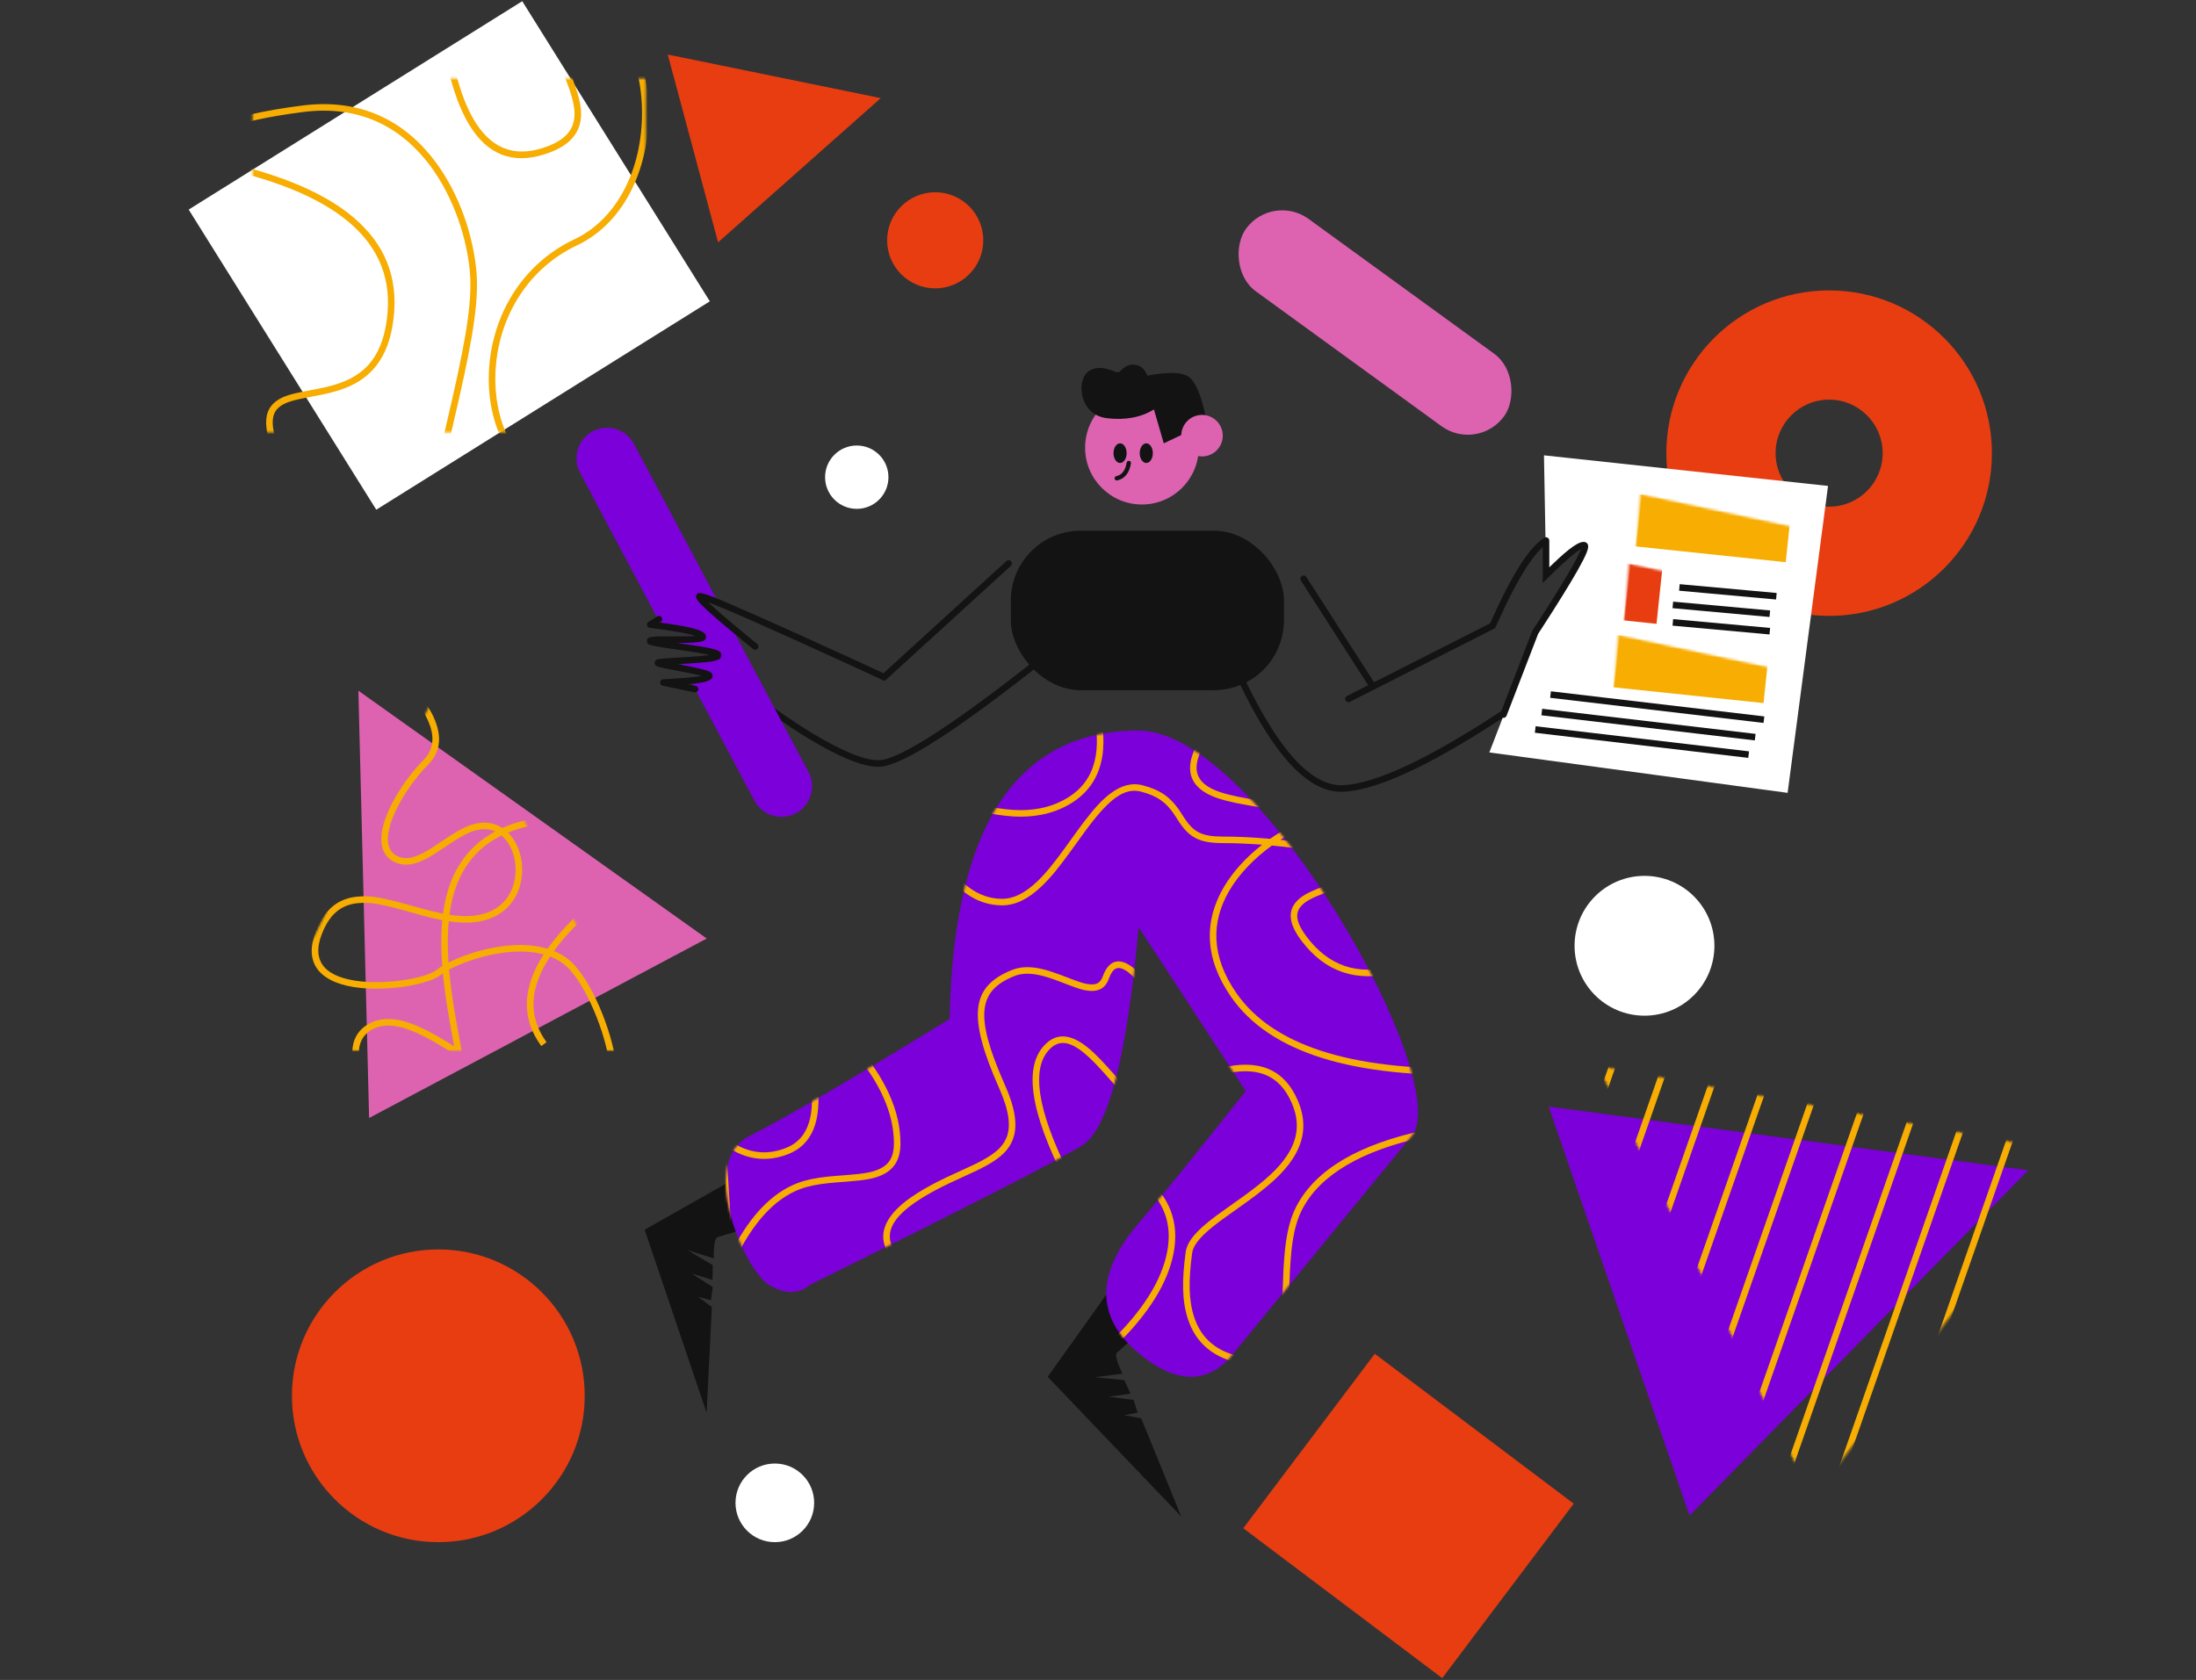 <?xml version="1.0" encoding="UTF-8"?>
<svg width="1005px" height="769px" viewBox="0 0 1005 769" version="1.1" xmlns="http://www.w3.org/2000/svg" xmlns:xlink="http://www.w3.org/1999/xlink">
    <rect x="0" y="0" width="1005" height="769" fill="#333333" stroke="none"/>
    <title>illustration-3</title>
    <defs>
        <rect id="path-1" x="29.748" y="35.671" width="180" height="162"></rect>
        <polygon id="path-3" points="118.5 31 206 206 31 206"></polygon>
        <polygon id="path-5" points="126.457 27.429 225.457 225.429 27.457 225.429"></polygon>
        <path d="M26.6,55 L25.6,0 L155.6,14 L137.1,154.5 L0.6,136 L21.6,81.5 C38.267,56.5 45.934,43.167 44.6,41.5 C43.267,39.833 37.267,44.333 26.6,55 Z" id="path-7"></path>
        <path d="M188.908,90 C183.574,149.333 174.908,182.667 162.908,190 C150.908,197.333 109.574,218.5 38.908,253.5 C33.241,258.167 26.741,258.167 19.408,253.5 C8.408,246.5 -13.092,197.5 10.908,185.5 C26.908,177.5 57.408,159.667 102.408,132 C104.074,44 132.908,0 188.908,0 C243.908,0 333.908,161 313.908,185.5 C300.574,201.833 272.574,236 229.908,288 C218.574,299.333 204.908,298.333 188.908,285 C164.908,265 173.908,243 188.908,225.5 C198.908,213.833 215.241,193.667 237.908,165 L188.908,90 Z" id="path-9"></path>
    </defs>
    <g id="Desktop" stroke="none" stroke-width="1" fill="none" fill-rule="evenodd">
        <g id="Artboard" transform="translate(-582, -3579)">
            <g id="illustration-3" transform="translate(582, 3579)">
                <path d="M707.985,245.565 C708.74,245.225 709.628,245.562 709.968,246.317 C710.308,247.072 709.971,247.961 709.216,248.3 C703.088,251.058 694.813,263.809 684.777,286.354 L684.256,287.528 L617.779,321.27 C617.041,321.645 616.138,321.35 615.763,320.611 C615.41,319.916 615.65,319.076 616.296,318.667 L616.422,318.595 L681.945,285.336 L682.656,283.748 C692.627,261.58 700.881,248.946 707.77,245.664 L707.985,245.565 Z" id="Path-2" fill="#131313" fill-rule="nonzero"></path>
                <rect id="Rectangle" fill="#DD63B1" transform="translate(629.28, 147.643) rotate(36) translate(-629.28, -147.643) " x="556.28" y="127.143" width="146" height="41" rx="20.5"></rect>
                <circle id="Oval" fill="#E73D11" cx="200.6" cy="638.933" r="67"></circle>
                <g id="Path-15" transform="translate(85.853, 0.262)">
                    <mask id="mask-2" fill="white">
                        <use xlink:href="#path-1"></use>
                    </mask>
                    <use id="Mask" fill="#FFFFFF" transform="translate(119.748, 116.671) rotate(-32) translate(-119.748, -116.671) " xlink:href="#path-1"></use>
                    <path d="M116.557,-12 C120.201,49.744 135.474,75.819 162.051,67.636 C170.447,65.051 174.927,61.286 176.45,56.328 C177.674,52.341 177.085,47.645 174.914,41.173 L174.534,40.066 C174.128,38.907 173.685,37.715 173.065,36.098 L172.008,33.345 C168.831,25.003 168.007,21.958 168.231,18.058 C168.568,12.177 172.518,8.425 180.683,6.825 C197.803,3.47 210.095,22.431 210.927,48.702 C211.789,75.96 200.275,101.217 178.889,111.715 L178.238,112.028 C156.939,122.092 143.612,142.571 141.203,165.885 C138.922,187.969 147.01,208.411 162.565,218.096 L163.039,218.386 C171.651,223.577 173.835,230.366 169.948,237.398 C166.713,243.249 159.344,248.95 150.097,253.156 C141.063,257.266 131.314,259.441 123.818,258.843 C115.007,258.139 109.669,253.667 109.669,245.661 L109.675,244.592 C109.796,233.781 111.789,222.949 118.243,194.809 L120.934,183.126 L121.345,181.322 C127.98,152.104 130.448,135.654 129.075,122.926 C127.168,105.246 120,86.398 108.834,72.803 C95.127,56.114 76.409,48.023 52.955,51.008 C20.597,55.126 3.732,61.947 2.127,70.785 L2.099,70.952 L2.695,71.056 C65.814,82.194 96.676,105.622 94.61,141.443 L94.536,142.543 C93.622,154.585 90.177,163.307 84.41,169.376 C79.797,174.229 74.001,177.202 66.363,179.246 L64.368,179.758 C62.971,180.102 61.815,180.344 59.075,180.869 L54.397,181.756 C48.167,182.962 45.113,183.883 42.711,185.499 C39.739,187.498 38.518,190.439 39.08,195.241 C40.521,207.567 49.207,210.45 66.095,207.553 L66.609,207.463 C68.683,207.097 70.771,206.673 73.496,206.077 L79.885,204.674 C88.305,202.86 90.4,202.658 93.313,203.196 C106.249,205.582 105.908,228.399 94.563,243.158 L94.216,243.603 L91.865,241.739 C102.386,228.465 102.808,207.998 92.768,206.146 L92.312,206.07 C89.992,205.727 87.561,206.075 79.317,207.867 L73.588,209.127 C71.09,209.669 69.109,210.068 67.131,210.418 C58.746,211.9 52.405,212.054 47.323,210.436 C40.911,208.395 37.031,203.55 36.1,195.59 C35.413,189.712 37.095,185.661 41.037,183.01 L41.447,182.742 C44.135,181.043 47.331,180.084 53.338,178.906 L60.333,177.569 C62.393,177.161 63.285,176.945 64.991,176.505 C72.441,174.585 77.942,171.826 82.235,167.309 C87.493,161.777 90.68,153.707 91.545,142.316 C94.163,107.822 64.595,85.017 2.15,74.006 L0.248,73.676 L-1,73.463 L-1,72.198 C-1,60.354 16.951,52.565 52.577,48.032 C77.089,44.913 96.811,53.437 111.152,70.899 C122.714,84.976 130.091,104.374 132.058,122.604 L132.14,123.415 C133.376,136.468 130.849,153.018 124.275,181.97 L120.559,198.138 C114.449,224.923 112.669,235.138 112.669,245.661 C112.669,251.913 116.667,255.262 124.057,255.852 C130.99,256.406 140.25,254.34 148.855,250.425 C157.569,246.462 164.454,241.135 167.322,235.946 C170.347,230.474 168.823,225.503 161.827,221.162 L161.49,220.956 C144.539,210.739 135.803,188.96 138.219,165.576 C140.706,141.503 154.388,120.277 176.291,109.635 L176.957,109.316 C197.535,99.593 208.765,75.244 207.928,48.797 C207.147,24.107 195.981,6.884 181.26,9.769 C174.342,11.124 171.478,13.846 171.226,18.23 L171.209,18.597 C171.099,21.706 171.905,24.614 174.668,31.899 L176.169,35.817 C176.695,37.201 177.092,38.284 177.47,39.373 L177.572,39.67 C180.078,46.965 180.808,52.357 179.318,57.209 C177.47,63.223 172.205,67.649 162.934,70.503 C133.947,79.429 117.634,52.161 113.679,-9.931 L113.562,-11.823 L116.557,-12 Z" fill="#F7AD01" fill-rule="nonzero" mask="url(#mask-2)"></path>
                </g>
                <rect id="Rectangle-Copy-6" fill="#E73D11" transform="translate(644.6, 693.933) rotate(37) translate(-644.6, -693.933) " x="587.6" y="643.933" width="114" height="100"></rect>
                <g id="Path-17" transform="translate(86.6, 274.933)">
                    <mask id="mask-4" fill="white">
                        <use xlink:href="#path-3"></use>
                    </mask>
                    <use id="Mask" fill="#DD63B1" transform="translate(118.5, 118.5) rotate(-28) translate(-118.5, -118.5) " xlink:href="#path-3"></use>
                    <path d="M125.459,210.361 L126.161,214.274 C127.713,223.046 127.957,225.398 128.068,229.216 L128.103,230.611 C128.319,240.2 125.435,245.179 118.399,244.704 C102.269,243.615 87.57,234.418 79.677,221.964 C71.882,209.666 73.003,197.45 83.931,192.888 C90.587,190.109 98.531,191.601 108.759,196.769 C112.055,198.434 115.572,200.463 119.697,203.05 L121.255,204.034 L119.926,196.792 C118.122,186.861 116.992,179.554 116.234,172.252 L116.127,171.2 L116.075,170.651 L115.791,170.846 C115.586,170.989 115.388,171.131 115.198,171.273 L114.917,171.486 C109.476,175.691 91.829,178.705 78.404,177.304 C60.757,175.463 51.974,166.86 57.876,151.583 C61.84,141.32 68.139,136.325 76.951,135.499 C83.345,134.9 88.506,135.924 102.231,139.774 L105.803,140.772 C107.687,141.292 109.145,141.678 110.616,142.044 L111.206,142.19 C112.615,142.535 113.964,142.841 115.263,143.107 L116.135,143.28 L116.138,143.26 C117.31,134.529 119.794,127.027 123.811,120.644 L124.108,120.179 C127.959,114.222 133.117,109.428 139.674,105.855 L140.008,105.674 L139.763,105.567 L139.475,105.448 L139.183,105.337 C137.345,104.667 135.441,104.479 133.418,104.734 C129.236,105.262 125.503,107.16 118.376,111.902 L115.266,113.981 C110.853,116.911 108.869,118.077 106.265,119.201 L106.063,119.287 C101.72,121.136 97.912,121.442 94.361,119.872 C87.234,116.72 86.263,108.846 90.221,98.553 C93.44,90.18 99.843,80.58 106.788,73.391 L107.285,72.882 C115.356,64.693 111.329,52.194 94.421,35.045 L93.905,34.524 L96.03,32.407 C114.201,50.656 119.022,64.864 109.708,74.692 L109.422,74.988 C102.564,81.947 96.161,91.463 93.021,99.629 C89.563,108.623 90.325,114.807 95.574,117.128 C98.264,118.318 101.244,118.078 104.888,116.527 L105.44,116.287 C107.859,115.209 109.907,113.957 114.69,110.76 L116.75,109.38 C124.255,104.388 128.247,102.363 133.043,101.758 C135.526,101.444 137.91,101.68 140.21,102.518 C141.259,102.901 142.255,103.401 143.19,104.003 L143.292,104.069 L143.34,104.049 C152.936,99.79 165.145,97.805 180.197,98.241 L181.052,98.268 L184.639,98.397 C222.769,99.82 243.855,102.218 248.831,105.873 C250.748,107.282 250.94,109.296 249.27,110.96 C248.061,112.163 245.794,113.315 242.395,114.52 L241.694,114.763 C235.365,116.921 225.264,119.291 211.361,121.887 L210.081,122.123 L208.929,122.906 C189.345,136.264 175.402,148.697 167.029,160.219 L166.912,160.381 C169.044,161.26 171.015,162.349 172.811,163.663 L173.194,163.948 C181.962,170.61 191.886,191.681 195.106,209.974 C196.83,219.771 196.48,227.858 193.731,233.101 C190.459,239.339 184.047,241.248 174.961,238.262 C163.962,234.647 153.481,228.892 138.126,218.79 L125.459,210.361 Z M107.892,199.694 L107.406,199.447 C97.885,194.635 90.744,193.295 85.086,195.657 C76.212,199.362 75.287,209.435 82.21,220.358 C89.605,232.024 103.451,240.688 118.601,241.711 C123.306,242.028 125.223,238.854 125.111,231.066 L125.058,228.949 C124.929,225.094 124.597,222.481 122.645,211.658 L121.996,208.08 L121.361,207.668 C116.061,204.241 111.789,201.693 107.892,199.694 Z M138.293,215.305 L139.014,215.782 L140.528,216.778 C155.264,226.436 165.395,231.959 175.898,235.412 C183.691,237.973 188.546,236.528 191.074,231.708 C193.447,227.182 193.771,219.697 192.151,210.494 C189.05,192.874 179.434,172.457 171.379,166.336 C169.581,164.971 167.562,163.859 165.353,162.993 L165.159,162.918 L164.788,163.486 C155.733,177.537 155.207,190.194 163.073,201.482 L163.537,202.132 L161.112,203.899 C152.039,191.451 152.316,177.677 161.801,162.605 L162.214,161.959 L162.137,161.939 C156.104,160.318 148.937,160.243 141.127,161.565 L140.509,161.672 C132.823,163.039 124.986,165.752 119.477,168.643 L118.929,168.935 L119.034,170.091 L119.153,171.307 L119.285,172.58 C120.01,179.372 121.073,186.257 122.722,195.398 L124.716,206.276 L131.074,210.489 C134.843,212.997 138.368,215.353 138.293,215.305 Z M99.168,142.035 C87.514,138.816 82.765,137.968 77.23,138.486 C69.579,139.203 64.238,143.439 60.674,152.664 C55.646,165.682 62.766,172.656 78.716,174.32 C91.291,175.633 107.951,172.829 112.905,169.245 L113.083,169.112 C113.778,168.575 114.566,168.034 115.435,167.495 L115.783,167.282 L115.745,166.79 C115.2,159.426 115.184,152.678 115.768,146.509 L115.792,146.269 L115.381,146.191 C114.045,145.928 112.66,145.624 111.218,145.28 L109.892,144.956 C108.296,144.558 106.722,144.14 104.63,143.561 L99.168,142.035 Z M180.948,101.266 C166.856,100.776 155.412,102.412 146.355,106.029 L145.914,106.207 L146.052,106.346 C150.516,110.89 152.914,118.159 152.262,125.61 L152.225,126.009 C151.067,137.358 143.334,145.808 130.644,147.19 C127.104,147.575 123.405,147.45 119.25,146.854 L118.761,146.78 L118.731,147.095 C118.233,152.549 118.213,158.492 118.626,164.95 L118.674,165.684 L118.709,165.667 C124.333,162.812 131.902,160.221 139.393,158.826 L139.984,158.718 C148.736,157.162 156.816,157.251 163.625,159.235 L163.985,159.342 L164.106,159.17 C172.723,147.07 187.116,134.157 207.214,120.444 L208.919,119.288 L211.578,118.794 C225.462,116.184 235.411,113.812 241.393,111.692 L242.123,111.427 C244.599,110.506 246.257,109.652 247.046,108.935 L247.28,108.713 C247.475,108.536 247.452,108.571 247.145,108.356 L247.054,108.291 C242.684,105.08 220.307,102.635 180.948,101.266 Z M142.934,107.543 L142.76,107.629 C135.837,111.053 130.508,115.806 126.627,121.808 C122.762,127.785 120.341,134.899 119.172,143.252 L119.098,143.796 L119.218,143.816 C123.122,144.405 126.567,144.561 129.809,144.259 L130.32,144.207 C141.548,142.985 148.221,135.693 149.24,125.705 C149.968,118.566 147.536,111.645 143.215,107.788 L142.934,107.543 Z" fill="#F7AD01" fill-rule="nonzero" mask="url(#mask-4)"></path>
                </g>
                <polygon id="Triangle-Copy-2" fill="#E73D11" transform="translate(360.1, 56.433) rotate(75) translate(-360.1, -56.433) " points="360.1 11.933 404.6 100.933 315.6 100.933"></polygon>
                <g id="Combined-Shape" transform="translate(708.144, 441.504)">
                    <mask id="mask-6" fill="white">
                        <use xlink:href="#path-5"></use>
                    </mask>
                    <use id="Mask" fill="#7C00D9" transform="translate(126.457, 126.429) rotate(71) translate(-126.457, -126.429) " xlink:href="#path-5"></use>
                    <path d="M303.766,167.895 L304.68,170.753 L-116.424,305.436 L-117.337,302.578 L303.766,167.895 Z M303.766,143.895 L304.68,146.753 L-116.424,281.436 L-117.337,278.578 L303.766,143.895 Z M303.766,119.895 L304.68,122.753 L-116.424,257.436 L-117.337,254.578 L303.766,119.895 Z M303.766,95.895 L304.68,98.753 L-116.424,233.436 L-117.337,230.578 L303.766,95.895 Z M303.766,71.895 L304.68,74.753 L-116.424,209.436 L-117.337,206.578 L303.766,71.895 Z M303.766,47.895 L304.68,50.753 L-116.424,185.436 L-117.337,182.578 L303.766,47.895 Z M303.766,23.895 L304.68,26.753 L-116.424,161.436 L-117.337,158.578 L303.766,23.895 Z M303.766,-0.105 L304.68,2.753 L-116.424,137.436 L-117.337,134.578 L303.766,-0.105 Z M303.766,-24.105 L304.68,-21.247 L-116.424,113.436 L-117.337,110.578 L303.766,-24.105 Z" fill="#F7AD01" fill-rule="nonzero" mask="url(#mask-6)" transform="translate(93.671, 140.665) rotate(-53) translate(-93.671, -140.665) "></path>
                </g>
                <circle id="Oval" fill="#E73D11" cx="428" cy="110" r="22"></circle>
                <circle id="Oval-Copy-3" fill="#FFFFFF" cx="354.6" cy="687.933" r="18"></circle>
                <circle id="Oval-Copy-4" fill="#FFFFFF" cx="392.1" cy="218.433" r="14.5"></circle>
                <circle id="Oval-Copy-2" fill="#FFFFFF" cx="752.6" cy="432.933" r="32"></circle>
                <path d="M506.315,592.59 L479.48,630.243 L540.599,694.216 L522.301,649.293 L514.564,647.794 L520.626,646.664 L518.813,640.841 L507.399,639.329 L517.377,637.97 L514.564,631.767 L501.108,630.433 L513.704,628.797 C511.089,623.348 510.239,620.161 511.154,619.235 C512.069,618.31 515.442,615.333 521.273,610.304 L506.315,592.59 Z" id="Path-13" fill="#131313"></path>
                <path d="M313.436,536.933 L286.6,574.586 L347.719,638.559 L329.421,593.635 L321.684,592.137 L327.747,591.007 L325.934,585.184 L314.519,583.672 L324.497,582.313 L321.684,576.11 L308.228,574.775 L320.825,573.14 C318.21,567.691 317.36,564.504 318.275,563.578 C319.19,562.652 322.563,559.676 328.394,554.647 L313.436,536.933 Z" id="Path-13-Copy" fill="#131313" transform="translate(317.16, 587.746) rotate(25) translate(-317.16, -587.746) "></path>
                <path d="M837.1,132.933 C878.246,132.933 911.6,166.287 911.6,207.433 C911.6,248.578 878.246,281.933 837.1,281.933 C795.955,281.933 762.6,248.578 762.6,207.433 C762.6,166.287 795.955,132.933 837.1,132.933 Z M837.1,182.933 C823.57,182.933 812.6,193.902 812.6,207.433 C812.6,220.964 823.57,231.933 837.1,231.933 C850.631,231.933 861.6,220.964 861.6,207.433 C861.6,193.902 850.631,182.933 837.1,182.933 Z" id="Oval" fill="#E73D11" fill-rule="nonzero"></path>
                <path d="M478.667,298.258 L480.534,300.607 L478.094,302.542 C438.547,333.844 413.794,349.905 403.245,350.926 C397.755,351.457 389.893,348.841 380.142,343.793 C376.858,342.092 373.421,340.144 369.878,337.995 C365.24,335.182 360.654,332.17 356.321,329.158 L355.21,328.382 C354.668,328.001 354.147,327.632 353.647,327.275 L351.967,326.064 L350.7,325.133 L352.5,322.733 L353.732,323.639 L354.905,324.486 C355.862,325.173 356.909,325.913 358.034,326.695 C362.318,329.673 366.853,332.652 371.433,335.43 C374.922,337.546 378.301,339.461 381.521,341.128 L382.582,341.671 C391.352,346.11 398.401,348.38 402.956,347.94 C412.66,347 437.293,331.009 476.263,300.165 L478.667,298.258 Z" id="Path-9" fill="#131313" fill-rule="nonzero"></path>
                <path d="M565.971,302.823 C583.068,341.291 599.393,360.065 614.538,359.434 C629.702,358.802 654.76,346.949 689.511,323.862 L692.763,321.688 L694.438,324.177 C657.548,348.994 631.03,361.749 614.663,362.431 C597.976,363.127 581.14,343.963 563.757,305.222 L563.23,304.042 L565.971,302.823 Z" id="Path-6" fill="#131313" fill-rule="nonzero"></path>
                <path d="M317.726,185.876 C325.458,185.876 331.726,192.144 331.726,199.876 L331.726,280.526 L331.726,280.526 L327.346,279.296 L331.726,292.379 L331.726,369.876 C331.726,377.608 325.458,383.876 317.726,383.876 C309.994,383.876 303.726,377.608 303.726,369.876 L303.726,308.003 L303.726,308.003 C307.948,309.304 310.06,309.507 310.06,308.612 C310.06,307.717 307.948,305.278 303.726,301.296 L303.726,297.943 L318.051,302.102 L303.726,289.443 L303.726,285.414 L316.096,290.869 L303.726,280.943 L303.726,199.876 C303.726,192.144 309.994,185.876 317.726,185.876 Z" id="Rectangle" fill="#7C00D9" transform="translate(317.726, 284.876) rotate(-28) translate(-317.726, -284.876) "></path>
                <g id="Group" transform="translate(494.931, 166.933)">
                    <circle id="Oval" fill="#DD63B1" cx="27.669" cy="38" r="26"></circle>
                    <path d="M56.669,23 L47.169,31.5 L37.669,36 L33.169,20.5 C27.169,24.167 20.003,25.5 11.669,24.5 C-0.831,23 -2.331,8 2.669,3.5 C7.669,-1 15.169,3.5 16.669,3.5 C18.169,3.5 19.169,0 23.669,0 C26.669,0 28.836,1.667 30.169,5 C40.836,3 47.503,3.5 50.169,6.5 C52.836,9.5 55.003,15 56.669,23 Z" id="Path-4" fill="#131313"></path>
                    <circle id="Oval" fill="#DD63B1" cx="55.169" cy="32.5" r="9.5"></circle>
                    <ellipse id="Oval" fill="#131313" cx="29.669" cy="40.5" rx="3" ry="4.5"></ellipse>
                    <ellipse id="Oval-Copy" fill="#131313" cx="17.669" cy="40.5" rx="3" ry="4.5"></ellipse>
                    <path d="M21.834,44.014 C22.378,44.104 22.746,44.62 22.656,45.164 C21.927,49.536 19.825,52.212 16.386,52.976 C15.847,53.096 15.313,52.756 15.193,52.217 C15.073,51.678 15.413,51.144 15.952,51.024 C18.514,50.455 20.078,48.464 20.683,44.836 C20.767,44.33 21.217,43.976 21.718,44.001 L21.834,44.014 Z" id="Path-5" fill="#131313" fill-rule="nonzero"></path>
                </g>
                <rect id="Rectangle" fill="#131313" x="462.6" y="242.933" width="125" height="73" rx="32"></rect>
                <path d="M595.789,263.671 C596.445,263.249 597.306,263.403 597.778,264.004 L597.862,264.121 L629.362,313.121 C629.81,313.818 629.608,314.746 628.912,315.194 C628.256,315.616 627.395,315.462 626.923,314.862 L626.839,314.744 L595.339,265.744 C594.891,265.047 595.092,264.119 595.789,263.671 Z" id="Path-3" fill="#131313" fill-rule="nonzero"></path>
                <g id="Rectangle-+-Rectangle-Copy-4-+-Rectangle-Copy-3-Mask" transform="translate(681, 208.433)">
                    <mask id="mask-8" fill="white">
                        <use xlink:href="#path-7"></use>
                    </mask>
                    <use id="Mask" fill="#FFFFFF" xlink:href="#path-7"></use>
                    <rect id="Rectangle" fill="#F7AD01" mask="url(#mask-8)" transform="translate(90.251, 32.009) rotate(6) translate(-90.251, -32.009) " x="42.751" y="20.009" width="95" height="24"></rect>
                    <rect id="Rectangle-Copy-4" fill="#F7AD01" mask="url(#mask-8)" transform="translate(80.1, 96.5) rotate(6) translate(-80.1, -96.5) " x="32.6" y="84.5" width="95" height="24"></rect>
                    <rect id="Rectangle-Copy-3" fill="#E73D11" mask="url(#mask-8)" transform="translate(58.08, 62.057) rotate(6) translate(-58.08, -62.057) " x="37.58" y="49.057" width="41" height="26"></rect>
                </g>
                <path d="M460.59,256.824 C461.202,256.266 462.15,256.31 462.709,256.922 C463.232,257.495 463.227,258.365 462.72,258.932 L462.611,259.041 L404.876,311.711 L388.102,303.997 C370.107,295.747 355.653,289.213 344.741,284.397 L339.865,282.256 C333.874,279.642 329.211,277.67 325.878,276.344 L324.121,275.656 L324.274,275.805 C324.852,276.363 325.513,276.983 326.258,277.663 L326.98,278.319 C331.207,282.131 337.731,287.616 346.546,294.768 C347.189,295.29 347.287,296.234 346.765,296.878 C346.243,297.521 345.299,297.619 344.655,297.097 L340.605,293.796 C333.774,288.203 328.564,283.788 324.971,280.546 L323.834,279.515 C319.078,275.177 317.839,273.62 318.852,272.101 L318.922,272.004 C319.994,270.639 323.126,271.702 337.122,277.786 L344.363,280.952 C355.288,285.758 369.989,292.395 388.466,300.864 L404.324,308.153 L460.59,256.824 Z" id="Path-7" fill="#131313" fill-rule="nonzero"></path>
                <path d="M300.805,282.161 C301.508,281.722 302.433,281.935 302.872,282.638 C303.286,283.299 303.121,284.157 302.514,284.622 L302.395,284.705 L301.952,284.981 L304.05,285.266 C317.344,287.113 322.967,288.715 323.098,291.338 L323.1,291.433 C323.1,293.34 321.537,293.787 317.975,294.084 L317.437,294.125 C315.879,294.235 314.004,294.287 311.487,294.302 L309.707,294.307 L314.68,295.022 C327.367,296.878 330.1,297.532 330.1,299.933 L330.094,300.128 C329.934,302.485 326.757,302.976 315.847,303.684 L310.179,304.025 L314.167,304.784 C315.666,305.075 316.943,305.334 318.089,305.582 L318.835,305.746 C324.386,306.987 326.1,307.578 326.1,309.433 C326.1,311.451 323.062,312.475 315.489,313.177 L314.872,313.232 L318.404,313.964 C319.168,314.122 319.675,314.834 319.592,315.594 L319.569,315.736 C319.411,316.5 318.699,317.007 317.939,316.924 L317.797,316.901 L303.297,313.901 C301.57,313.544 301.768,311.018 303.529,310.934 L304.854,310.869 C310.934,310.56 315.586,310.185 318.8,309.745 L319.138,309.698 C319.71,309.616 320.231,309.532 320.7,309.447 L321.058,309.38 L320.896,309.336 C320.339,309.184 319.706,309.026 318.999,308.861 L318.181,308.674 L317.451,308.514 C316.452,308.298 315.348,308.072 314.075,307.823 L312.003,307.423 L307.181,306.513 C306.515,306.386 305.945,306.276 305.432,306.174 L304.47,305.98 C303.256,305.73 302.352,305.523 301.702,305.339 C301.309,305.228 300.998,305.123 300.749,305.011 C300.56,304.926 300.395,304.833 300.239,304.71 C299.87,304.419 299.6,304.023 299.6,303.433 C299.6,302.654 300.009,302.245 300.54,301.984 C300.726,301.892 300.921,301.829 301.151,301.774 L301.455,301.71 C301.619,301.679 301.803,301.649 302.009,301.621 L302.45,301.565 C303.185,301.479 304.148,301.398 305.432,301.309 L307.781,301.162 C309.865,301.039 313.515,300.827 314.755,300.748 L315.8,300.68 C319.202,300.453 321.79,300.223 323.796,299.95 L324.404,299.863 L324.693,299.818 L324.479,299.768 L323.807,299.618 L323.449,299.541 C321.135,299.056 318.213,298.574 313.904,297.941 L305.044,296.657 C303.93,296.49 303.029,296.348 302.198,296.209 L301.492,296.089 C300.25,295.873 299.283,295.678 298.561,295.493 L298.15,295.386 C296.597,294.967 296.1,294.651 296.1,293.433 C296.1,292.143 296.819,291.813 298.137,291.579 C298.643,291.489 299.307,291.426 300.153,291.384 L300.956,291.35 C301.652,291.325 302.39,291.312 303.387,291.305 L310.083,291.307 C313.253,291.303 315.469,291.256 317.216,291.133 L318.017,291.068 L318.204,291.05 L318.173,291.04 C317.574,290.851 316.867,290.656 316.056,290.457 L315.265,290.27 L314.549,290.11 C310.617,289.255 304.901,288.357 297.414,287.421 C296.06,287.252 295.636,285.529 296.691,284.739 L296.805,284.661 L300.805,282.161 Z" id="Path-8" fill="#131313" fill-rule="nonzero"></path>
                <g id="Path-11" transform="translate(332.193, 334.433)">
                    <mask id="mask-10" fill="white">
                        <use xlink:href="#path-9"></use>
                    </mask>
                    <use id="Mask" fill="#7C00D9" xlink:href="#path-9"></use>
                    <path d="M160.601,46.204 C161.476,44.999 162.245,43.951 162.99,42.955 L163.834,41.834 C168.419,35.792 172.101,31.741 175.861,28.887 C180.822,25.121 185.723,23.728 190.786,25.049 C198.843,27.15 203.346,30.487 207.234,36.058 L207.477,36.41 C207.663,36.682 207.849,36.961 208.047,37.263 L208.742,38.338 C209.003,38.746 209.33,39.259 209.39,39.352 L209.797,39.977 C213.979,46.295 217.54,48.432 226.948,48.498 L227.408,48.5 C233.679,48.5 240.936,48.842 248.203,49.459 L249.068,49.534 L249.21,49.434 C252.418,47.195 255.748,45.194 259.107,43.477 L259.737,43.158 C262.307,41.873 263.772,40.795 264.18,40.061 L264.248,39.937 C264.201,39.825 264.007,39.628 263.628,39.39 C261.968,38.347 258.555,37.471 252.258,36.377 L249.329,35.886 C247.523,35.594 242.711,34.82 241.11,34.551 L239.257,34.234 C231.435,32.868 226.233,31.592 222.307,29.874 C210.789,24.835 209.384,15.388 217.904,2.55 L218.165,2.16 L220.651,3.84 L220.176,4.554 C212.838,15.774 214.01,22.97 223.509,27.126 C227.159,28.722 232.195,29.956 239.804,31.284 L242.601,31.757 C245.067,32.162 249.746,32.913 250.43,33.025 L252.38,33.353 C259.391,34.556 263.069,35.496 265.224,36.85 C267.085,38.019 267.807,39.716 266.801,41.522 C266.045,42.878 264.301,44.194 261.442,45.658 L261.079,45.842 C258.818,46.972 256.566,48.239 254.356,49.625 L253.782,49.987 L254.593,50.073 C260.091,50.664 265.427,51.404 270.166,52.263 L271.249,52.464 L272.524,52.71 C279.228,54.04 284.398,55.583 287.668,57.324 C292.094,59.682 293.478,62.884 290.497,66.032 L290.18,66.357 C287.829,68.706 284.868,70.205 278.475,72.654 L275.002,73.966 C268.012,76.63 265.04,78.191 263.049,80.593 C260.458,83.718 260.961,87.855 265.611,94.104 C275.8,107.796 289.156,112.299 305.988,107.699 L306.499,107.557 L307.452,107.287 L347.978,157.412 L344.951,157.499 C286.83,159.179 248.864,147.368 231.175,121.855 C219.028,104.335 218.701,87.271 227.865,71.678 C232.047,64.561 238.146,57.987 245.079,52.504 L245.411,52.243 L244.149,52.151 C238.685,51.76 233.326,51.534 228.509,51.503 L227.408,51.5 C216.402,51.5 211.945,48.768 207.08,41.305 L205.942,39.529 C205.588,38.98 205.291,38.53 204.998,38.1 C201.443,32.888 197.512,29.903 190.029,27.951 C182.6,26.013 175.818,30.989 166.078,43.841 L165.393,44.751 C164.657,45.736 163.895,46.773 163.028,47.968 L158.898,53.704 C152.533,62.53 148.774,67.228 144.371,71.396 C138.418,77.031 132.597,80 126.408,80 C114.073,80 103.803,71.868 97.507,59.427 C92.075,48.694 90.931,36.961 95.471,33.329 C97.46,31.737 100.281,31.343 104.312,31.772 L105.006,31.852 C106.304,32.014 107.749,32.256 109.497,32.595 L110.858,32.868 C112.851,33.277 116.623,34.072 116.395,34.024 L117.118,34.173 C128.374,36.469 135.819,37.079 143.642,35.611 C146.484,35.078 149.203,34.258 151.81,33.124 C166.321,26.815 172.039,14.524 169.023,-4.181 L168.929,-4.749 L171.887,-5.251 C175.329,15.058 169.014,28.915 153.006,35.876 C150.188,37.101 147.253,37.986 144.195,38.56 C135.894,40.117 128.128,39.481 116.516,37.112 L109.653,35.684 L108.48,35.455 C106.849,35.145 105.509,34.929 104.316,34.791 L103.994,34.755 C100.679,34.402 98.561,34.698 97.345,35.671 C94.318,38.093 95.331,48.484 100.184,58.073 C106.016,69.597 115.365,77 126.408,77 C131.712,77 136.863,74.373 142.308,69.218 C146.274,65.463 149.758,61.183 155.348,53.492 L160.601,46.204 Z M249.905,52.621 L249.613,52.833 C241.857,58.473 234.956,65.531 230.451,73.197 C221.869,87.8 222.172,103.605 233.64,120.145 C250.112,143.903 285.463,155.456 339.803,154.613 L341.827,154.576 L306.357,110.705 L306.225,110.741 C288.646,115.365 274.32,110.537 263.537,96.338 L263.204,95.896 C257.811,88.648 257.129,83.034 260.739,78.678 C263.234,75.668 266.517,73.97 274.364,70.999 L276.923,70.035 C283.476,67.541 286.283,66.118 288.319,63.968 C289.631,62.583 289.174,61.526 286.257,59.972 C283.115,58.299 277.742,56.744 270.692,55.411 C264.709,54.281 257.645,53.346 250.477,52.674 L249.905,52.621 Z" fill="#F7AD01" fill-rule="nonzero" mask="url(#mask-10)"></path>
                    <path d="M172.495,112.495 C174.398,107.168 177.55,104.764 181.69,105.931 C185.269,106.941 189.406,110.686 194.278,117.159 L194.611,117.605 L192.204,119.395 C187.555,113.143 183.715,109.62 180.876,108.819 C178.574,108.17 176.84,109.433 175.428,113.209 L175.32,113.505 C173.811,117.731 170.802,119.48 166.506,119.137 L165.755,119.062 C163.427,118.797 161.893,118.34 156.538,116.314 L153.448,115.137 C149.26,113.533 146.549,112.628 143.766,112.003 C139.162,110.967 135.321,111.029 131.972,112.39 C115.555,119.059 113.695,130.281 127.36,161.442 L127.779,162.393 C132.845,173.831 133.769,181.978 130.876,188.223 C128.513,193.322 124.056,196.828 115.762,200.927 L114.748,201.422 C112.719,202.4 104.489,206.149 102.546,207.07 C97.428,209.499 93.239,211.731 89.207,214.269 C72.545,224.76 70.657,234.394 83.119,244.379 L83.649,244.797 L190.667,203.291 L191.341,203.825 C203.107,213.17 207.655,225.064 204.88,239.287 C202.222,252.909 193.488,266.92 178.725,281.346 L178.437,281.625 L178.784,282.051 C198.285,305.908 217.695,319.005 236.982,321.438 L237.579,321.51 C256.41,323.671 283.725,279.401 318.375,189.057 L319.529,186.035 L319.484,186.046 C290.75,192.337 272.29,203.256 263.995,218.708 L263.739,219.192 C260.452,225.513 258.951,233.509 258.264,245.496 L258.064,249.555 L257.768,257.41 C257.269,269.999 256.622,275.474 254.603,280.687 C251.676,288.246 246.071,291.516 237.153,289.978 C223.298,287.589 215.029,280.401 211.418,269.275 C208.717,260.95 208.702,251.519 210.421,238.799 C210.784,236.112 212.194,233.469 214.576,230.723 C216.732,228.239 219.642,225.696 223.709,222.626 L224.812,221.805 C227.945,219.505 236.228,213.638 236.426,213.495 L237.621,212.629 C247.026,205.767 252.798,200.528 256.708,194.67 C261.776,187.079 262.76,179.297 259.029,170.591 C253.244,157.094 242.606,153.581 227.295,157.343 C222.288,158.574 217.064,160.494 210.84,163.244 L209.683,163.76 C207.098,164.928 200.55,167.993 198.71,168.827 L197.668,169.289 C194.202,170.798 192.023,171.5 190.408,171.5 C188.021,171.5 185.473,169.854 182.157,166.62 L181.645,166.115 C180.78,165.25 179.856,164.274 178.783,163.099 L177.399,161.565 C176.276,160.305 173.786,157.495 173.118,156.75 L172.272,155.813 C167.844,150.93 164.649,147.88 161.479,145.736 C156.272,142.215 152.152,142.005 148.45,145.579 C139.532,154.189 142.3,173.482 157.289,203.413 L157.747,204.323 L155.069,205.677 C139.125,174.127 136.04,153.391 146.366,143.421 C151.231,138.723 156.891,139.012 163.16,143.251 C166.683,145.634 170.114,148.937 174.911,154.258 L180.005,159.979 L180.99,161.067 C182.245,162.442 183.284,163.529 184.251,164.473 C187.027,167.179 189.071,168.5 190.408,168.5 C191.479,168.5 193.426,167.864 196.531,166.512 L197.24,166.199 C198.665,165.565 206.431,161.926 208.833,160.853 C215.554,157.849 221.158,155.762 226.579,154.43 C243.176,150.352 255.34,154.368 261.786,169.409 C265.933,179.085 264.814,187.931 259.203,196.336 C254.96,202.691 248.816,208.218 238.787,215.49 L228.492,222.84 C227.444,223.595 226.563,224.237 226.021,224.642 L225.041,225.381 C221.378,228.173 218.752,230.489 216.842,232.69 C214.81,235.031 213.668,237.173 213.394,239.201 C211.731,251.508 211.745,260.562 214.272,268.35 C217.539,278.418 224.907,284.823 237.663,287.022 C245.03,288.292 249.244,285.928 251.681,279.918 L251.806,279.603 C253.722,274.655 254.325,269.148 254.818,256.048 L255.087,248.963 C255.119,248.209 255.153,247.514 255.192,246.744 L255.27,245.299 C255.981,232.929 257.546,224.598 261.077,217.808 C269.9,200.84 289.804,189.18 320.669,182.724 L321.608,182.53 L324.275,181.985 L323.31,184.532 C286.972,280.425 258.688,326.952 237.237,324.49 C216.659,322.129 196.21,308.333 175.855,283.204 L175.238,282.439 L174.377,281.367 L175.371,280.416 C190.499,265.946 199.336,252.036 201.936,238.713 C204.429,225.935 200.579,215.377 190.29,206.836 L190.139,206.713 L83.174,248.2 L82.508,247.7 C66.927,236.014 68.782,223.584 87.609,211.731 C91.51,209.274 95.539,207.106 100.349,204.795 L101.857,204.08 C104.526,202.834 111.615,199.602 113.445,198.72 L114.429,198.239 C122.149,194.424 126.155,191.275 128.153,186.962 C130.575,181.736 129.813,174.576 125.27,164.141 L125.036,163.607 C110.318,130.374 112.331,117.131 130.843,109.61 C134.835,107.989 139.273,107.917 144.424,109.076 L145.162,109.248 C147.619,109.843 150.075,110.656 153.473,111.937 L158.164,113.721 C163.045,115.557 164.349,115.909 166.511,116.126 C169.566,116.433 171.337,115.505 172.403,112.744 L172.495,112.495 Z" id="Path-10" fill="#F7AD01" fill-rule="nonzero" mask="url(#mask-10)"></path>
                    <path d="M59.54,143.516 C73.093,159.102 79.908,174.265 79.908,189 C79.908,196.166 77.123,200.739 71.718,203.307 C67.937,205.103 64.101,205.765 55.602,206.439 L50.436,206.837 C49.209,206.936 48.349,207.016 47.29,207.124 C41.811,207.684 37.628,208.507 33.939,209.903 C22.176,214.354 12.044,225.502 3.592,243.438 L3.268,244.132 L0.776,249.499 L-3.302,183.654 L-0.64,185.841 C8.286,193.173 17.552,194.9 27.366,191.101 C36.846,187.432 40.758,177.95 38.981,162.212 L38.918,161.679 L41.897,161.321 C43.97,178.597 39.53,189.61 28.449,193.899 C18.682,197.68 9.281,196.487 0.397,190.378 L0.107,190.175 L3.054,237.759 L3.183,237.511 C11.371,221.827 21.101,211.727 32.411,207.277 L32.877,207.097 C36.694,205.653 40.917,204.794 46.305,204.211 L48.522,203.99 C49.094,203.938 49.691,203.887 50.416,203.829 L55.339,203.451 C63.46,202.806 67.094,202.183 70.43,200.597 C74.772,198.534 76.908,195.027 76.908,189 C76.908,175.256 70.565,160.957 57.804,146.095 L57.276,145.484 L59.54,143.516 Z" id="Path-12" fill="#F7AD01" fill-rule="nonzero" mask="url(#mask-10)"></path>
                </g>
                <path d="M707.534,245.923 C708.313,245.923 708.954,246.518 709.027,247.279 L709.034,247.423 L709.033,259.702 L710.327,258.445 C718.211,250.842 722.863,247.517 725.35,248.134 L725.46,248.165 C726.578,248.504 726.925,249.477 726.808,250.576 C726.74,251.211 726.508,251.995 726.117,252.978 C725.398,254.788 724.092,257.367 722.193,260.74 L721.774,261.48 C718.203,267.756 712.688,276.643 705.222,288.151 L703.941,290.121 L689.464,327.652 C689.183,328.38 688.398,328.763 687.662,328.557 L687.525,328.512 C686.797,328.231 686.414,327.446 686.619,326.71 L686.665,326.572 L701.258,288.746 L702.703,286.522 C710.437,274.6 716.064,265.513 719.579,259.268 L720.045,258.434 C721.555,255.714 722.622,253.594 723.24,252.091 L723.415,251.65 L723.527,251.345 L723.423,251.401 L723.157,251.552 C720.846,252.915 716.152,256.873 709.746,263.215 L708.596,264.361 L706.034,266.93 L706.034,247.423 C706.034,246.595 706.705,245.923 707.534,245.923 Z" id="Path" fill="#131313" fill-rule="nonzero"></path>
                <polygon id="Path-14" fill="#131313" fill-rule="nonzero" points="768.71 267.406 813.095 271.439 812.823 274.426 768.438 270.394"></polygon>
                <polygon id="Path-14-Copy" fill="#131313" fill-rule="nonzero" points="765.71 275.406 810.095 279.439 809.823 282.426 765.438 278.394"></polygon>
                <polygon id="Path-14-Copy-2" fill="#131313" fill-rule="nonzero" points="765.71 283.406 810.095 287.439 809.823 290.426 765.438 286.394"></polygon>
                <polygon id="Path-14-Copy-3" fill="#131313" fill-rule="nonzero" points="709.776 316.443 807.442 327.943 807.091 330.922 709.425 319.422"></polygon>
                <polygon id="Path-14-Copy-4" fill="#131313" fill-rule="nonzero" points="705.776 324.443 803.442 335.943 803.091 338.922 705.425 327.422"></polygon>
                <polygon id="Path-14-Copy-5" fill="#131313" fill-rule="nonzero" points="702.776 332.443 800.442 343.943 800.091 346.922 702.425 335.422"></polygon>
            </g>
        </g>
    </g>
</svg>